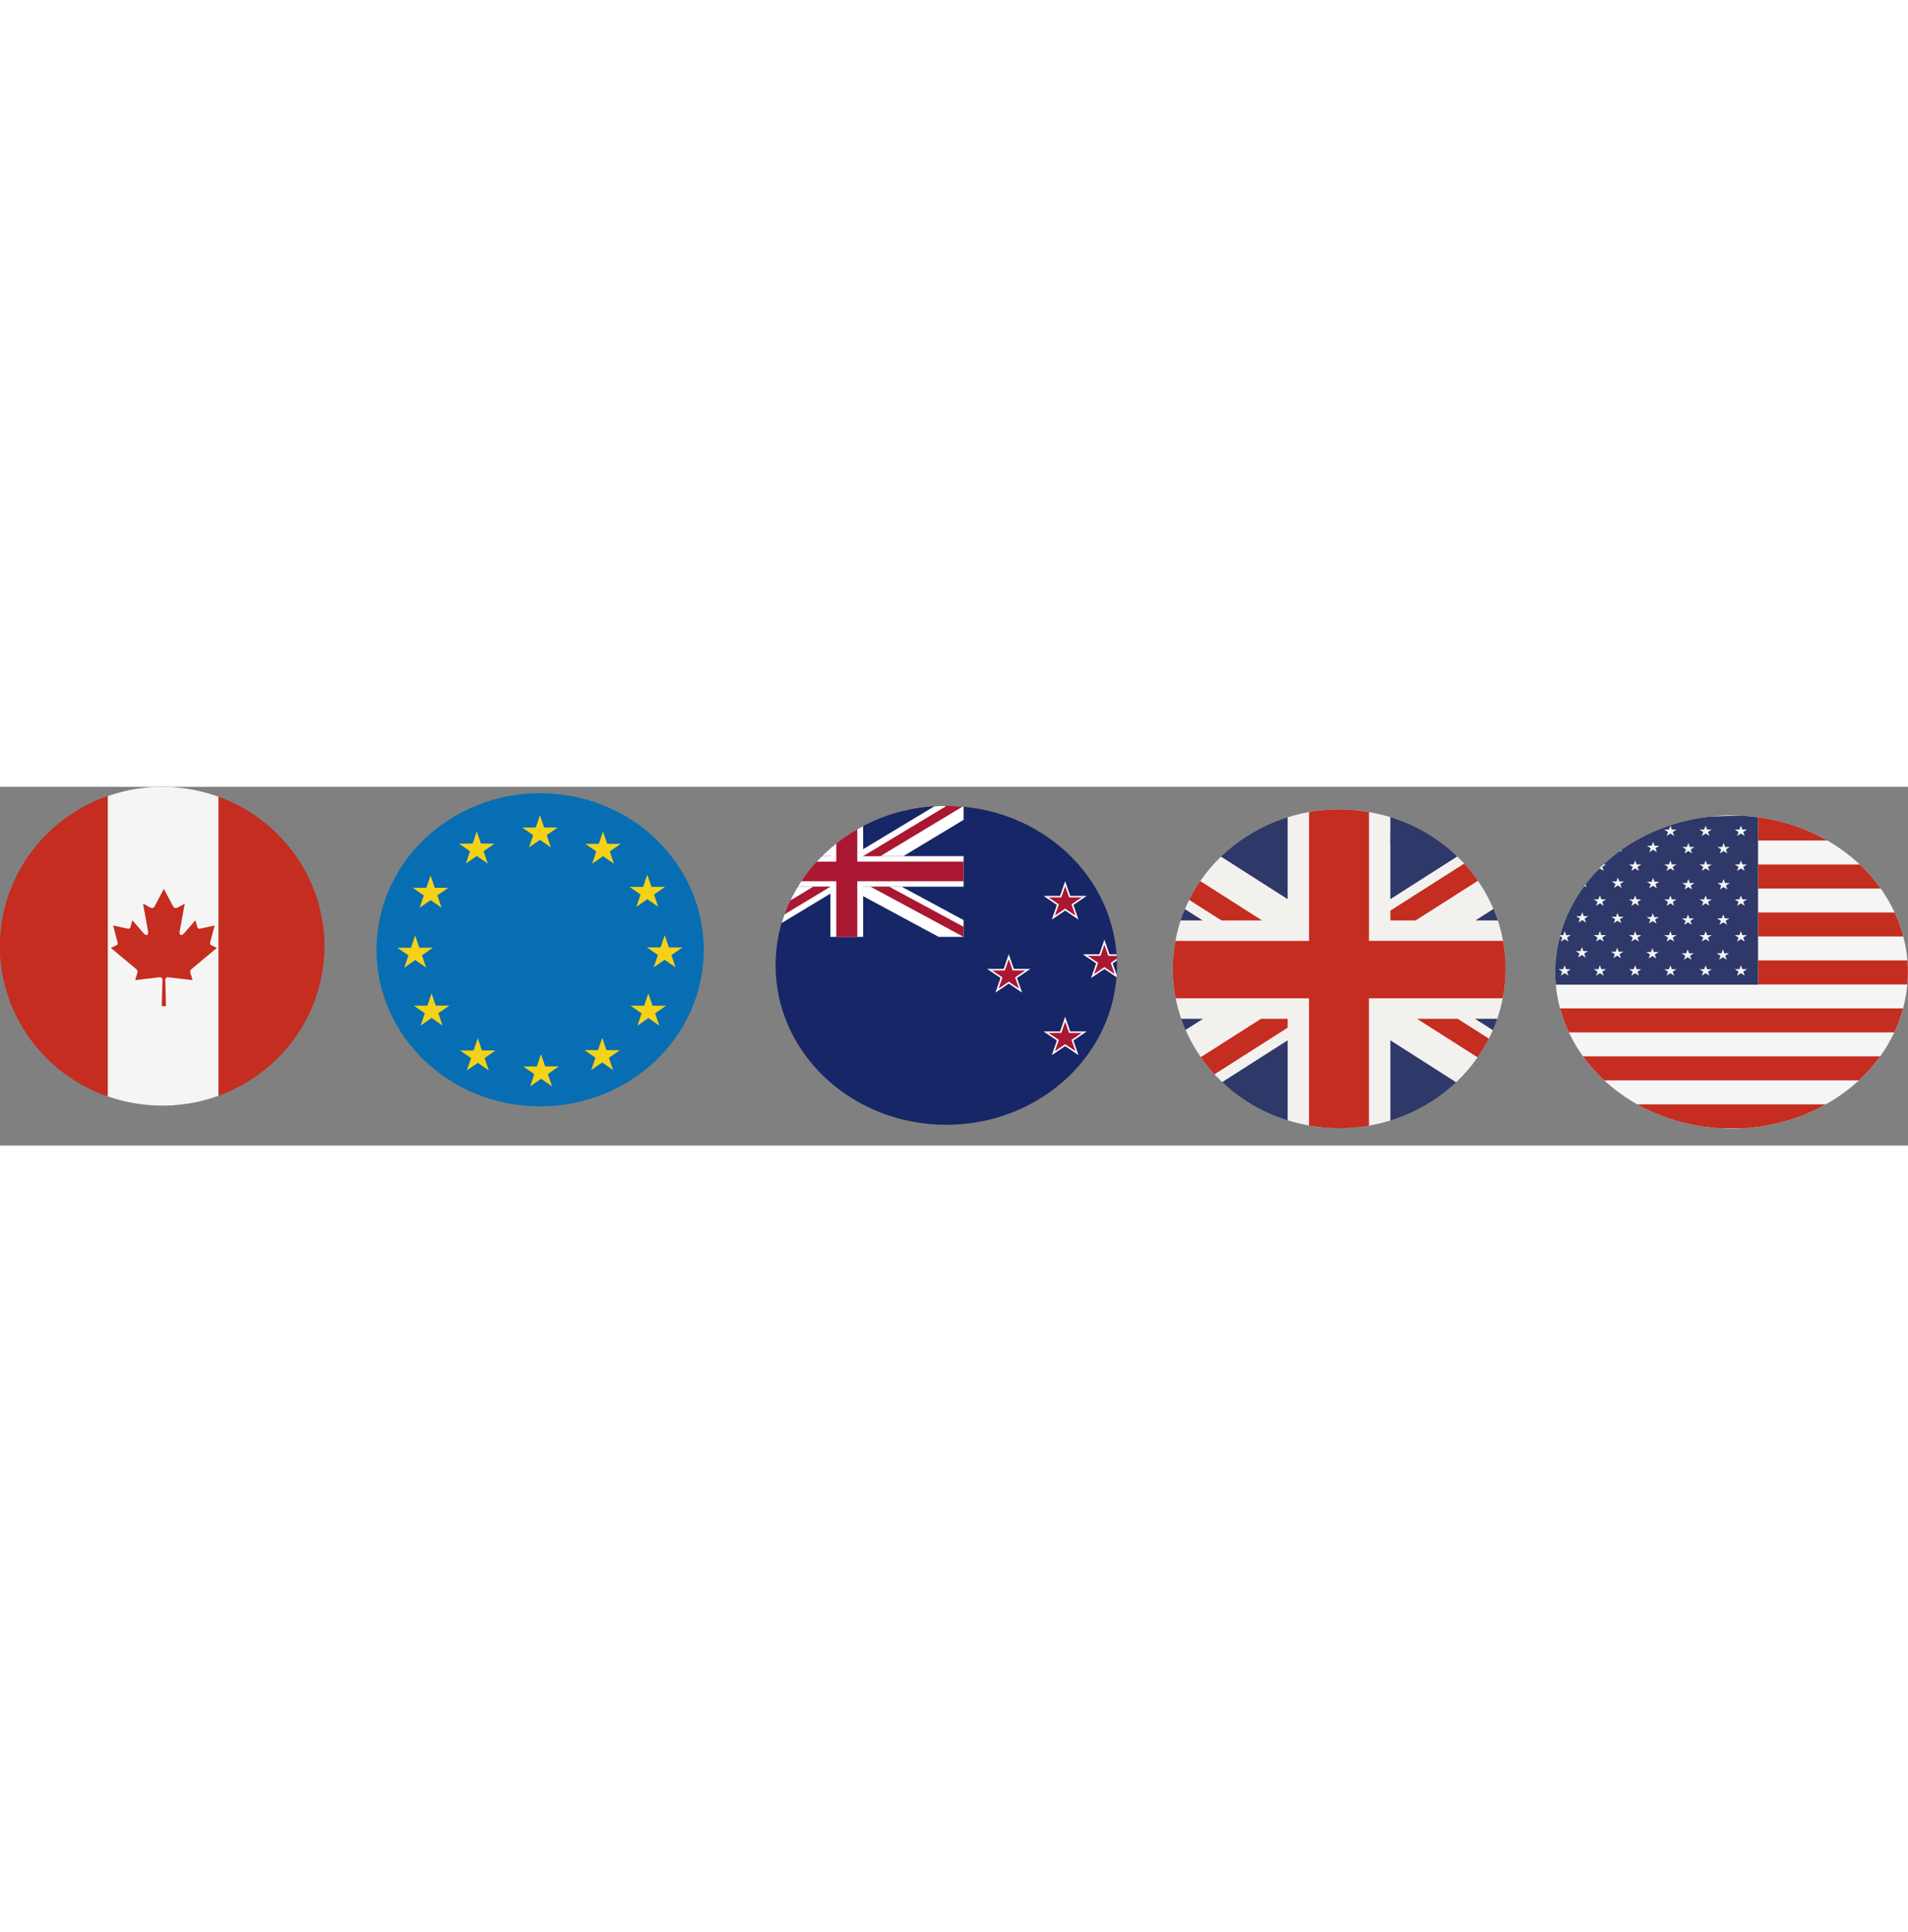 
<svg width="10.34" height="10.47" viewBox="42.778 140.054 208.024 39.106" xmlns="http://www.w3.org/2000/svg">
  <rect x="42.778" y="140.054" width="208.024" height="39.106" fill="#808080" stroke="none"/>
  <defs>
    <clipPath id="clip-2">
      <circle class="cls-4" cx="153.79" cy="153.79" r="153.79" style="fill: none;"/>
    </clipPath>
    <clipPath id="clip-3">
      <path class="cls-6" d="m153.68,0C84.65,0,21.87,46.82,4.54,116.86c-20.42,82.44,29.88,165.81,112.32,186.2,82.45,20.41,165.81-29.88,186.21-112.32,20.4-82.44-29.87-165.81-112.33-186.2C178.34,1.47,165.92,0,153.69,0h-.01" style="fill: none;"/>
    </clipPath>
    <radialGradient id="gradient-1" cx="-338.62" cy="2054.56" r=".78" gradientTransform="translate(67021.2 405863.31) scale(197.47 -197.47)" gradientUnits="userSpaceOnUse">
      <stop offset="0" stop-color="#fff"/>
      <stop offset="0.78" stop-color="#fff"/>
      <stop offset="0.82" stop-color="#f8f8f7"/>
      <stop offset="0.88" stop-color="#e7e5e3"/>
      <stop offset="0.96" stop-color="#cbc7c1"/>
      <stop offset="1" stop-color="#bab4ac"/>
    </radialGradient>
    <style>
      .cls-1 {
        fill: #f5f5f5;
      }

      .cls-2 {
        fill: #c42d1f;
      }
    </style>
  </defs>
  <g id="g-5" style="" transform="matrix(0.115, 0, 0, 0.113, 42.779, 140.054)">
    <g>
      <path class="cls-2" d="m116.86,303.07C34.4,282.67-15.86,199.3,4.54,116.86,24.94,34.41,108.3-15.86,190.74,4.54c82.44,20.4,132.73,103.76,112.32,186.22-20.4,82.44-103.76,132.73-186.2,112.32"/>
      <path class="cls-2" d="m102.15,298.65V8.96C55.27,25.72,17.4,64.9,4.54,116.86c-19.16,77.41,24,155.64,97.61,181.78"/>
      <path class="cls-1" d="m185.42,3.32c-.33-.07-.66-.14-.98-.2-.57-.12-1.14-.23-1.71-.34-.33-.06-.66-.13-.99-.19-.59-.11-1.18-.21-1.78-.32-.3-.05-.6-.11-.9-.16-.74-.12-1.48-.24-2.22-.35-.15-.02-.29-.05-.44-.07-.89-.13-1.78-.26-2.66-.37-.24-.03-.47-.06-.71-.09-.65-.08-1.3-.16-1.95-.24-.31-.04-.62-.07-.93-.1-.58-.06-1.17-.12-1.75-.18-.32-.03-.65-.06-.97-.09-.59-.05-1.18-.1-1.77-.15-.3-.02-.6-.05-.9-.07-.68-.05-1.35-.09-2.03-.13-.21-.01-.41-.03-.61-.04-.89-.05-1.78-.09-2.66-.12-.15,0-.29,0-.43-.01-.74-.03-1.47-.05-2.2-.06-.28,0-.56,0-.84-.01-.6,0-1.21-.02-1.82-.02-.3,0-.61,0-.91,0-.59,0-1.18,0-1.78.02-.29,0-.58,0-.88.01-.65.01-1.3.03-1.95.05-.22,0-.45.01-.67.02-1.76.07-3.51.16-5.26.29-.23.02-.46.04-.69.05-.64.05-1.28.1-1.92.16-.28.02-.56.05-.84.08-.6.06-1.2.12-1.81.18-.27.03-.55.06-.83.09-.64.07-1.28.15-1.91.23-.22.03-.45.05-.67.08-1.74.23-3.48.48-5.21.77-.16.03-.31.05-.46.08-.7.12-1.4.24-2.09.37-.24.04-.48.09-.71.13-.62.12-1.25.24-1.87.36-.25.05-.49.1-.74.15-.64.13-1.28.27-1.91.41-.21.05-.42.09-.63.14-.78.17-1.56.35-2.34.54l-.17.04c-.81.2-1.63.4-2.44.61h0c-4.51,1.17-8.95,2.53-13.31,4.09v289.69c4.78,1.7,9.68,3.18,14.71,4.42,20.63,5.11,41.32,5.78,61.07,2.63.09-.01.18-.03.26-.04.72-.12,1.44-.24,2.16-.36.15-.03.3-.05.46-.08.67-.12,1.34-.24,2.01-.37.2-.04.4-.08.6-.12.63-.12,1.27-.25,1.9-.38.24-.05.48-.1.71-.15.6-.13,1.2-.26,1.8-.39.28-.06.56-.13.83-.2.56-.13,1.12-.26,1.68-.4.42-.1.84-.22,1.26-.32.63-.16,1.26-.33,1.89-.49.62-.17,1.24-.33,1.86-.51.27-.08.54-.16.82-.24.59-.17,1.17-.34,1.76-.51.27-.08.55-.17.82-.25.58-.18,1.16-.36,1.74-.54.27-.09.54-.17.81-.26.58-.19,1.17-.38,1.75-.58.26-.09.52-.18.79-.27.59-.2,1.17-.41,1.75-.62.14-.05.27-.1.41-.15h0c.36-.13.72-.26,1.08-.39V9.56c-.36-.13-.72-.25-1.08-.38v-.02c-.9-.32-1.81-.63-2.72-.94-.09-.03-.18-.06-.27-.09-1.19-.4-2.38-.78-3.58-1.16-.17-.05-.33-.11-.5-.16-1.12-.34-2.25-.67-3.39-.99-.24-.07-.47-.14-.71-.21-1.35-.37-2.71-.73-4.08-1.07-.89-.22-1.77-.43-2.66-.63-.28-.06-.57-.12-.85-.19-.61-.14-1.21-.27-1.82-.4"/>
      <path class="cls-2" d="m155.35,211.64h1.99l-.64-26.43,1.84-1.58c8.28.99,15.72,1.88,24.01,2.89l-2.11-7.22c-.34-1.27.15-2.66,1.09-3.43l24.07-20.44-4.99-2.45c-2.18-.82-1.57-2.11-.78-5.2l3.66-13.97-13.97,3.07c-1.37.22-2.28-.69-2.48-1.55l-1.81-6.57-11.05,12.94c-1.57,2.08-4.76,2.08-3.77-2.72l4.73-26.22-6.34,3.44c-1.78,1.03-3.56,1.2-4.56-.65l-8.89-17.06-8.9,17.06c-.99,1.85-2.78,1.68-4.55.65l-6.33-3.44,4.72,26.22c.98,4.8-2.2,4.8-3.77,2.72l-11.06-12.94-1.79,6.57c-.21.86-1.11,1.77-2.48,1.55l-13.98-3.07,3.67,13.97c.79,3.1,1.4,4.38-.79,5.2l-5,2.45,24.08,20.44c.95.77,1.43,2.16,1.1,3.43l-2.11,7.22c8.28-1.01,15.72-1.9,24-2.89l1.84,1.58-.64,26.43h1.99Z"/>
    </g>
  </g>
  <g id="g-6" transform="matrix(0.116, 0, 0, 0.111, 83.825, 140.75)" style="">
    <g>
      <path class="cls-2" d="m4.54,116.86C24.94,34.4,108.32-15.86,190.75,4.54c82.45,20.4,132.72,103.76,112.33,186.2-20.4,82.44-103.76,132.73-186.21,112.32C34.42,282.67-15.87,199.31,4.54,116.86" style="fill: rgb(7, 110, 179);"/>
      <path class="cls-1" d="m55.71,208.65l-3.95-12.11-3.92,12.13h-12.73l10.3,7.49-3.92,12.08,10.3-7.49,10.3,7.49-3.95-12.11,10.28-7.48h-12.7Zm-19.31-44.79l10.33,7.46-3.98-12.08,10.28-7.51-12.73.03-3.98-12.08-3.9,12.11-12.73.05,10.33,7.44-3.9,12.11,10.27-7.51Zm179.71,88.52l-3.9-12.11-3.98,12.08-12.7-.05,10.27,7.51-4,12.11,10.33-7.46,10.27,7.51-3.9-12.11,10.33-7.46-12.73-.03Zm-116.97.28l-3.92-12.08-3.92,12.11-12.73.03,10.3,7.46-3.9,12.11,10.27-7.51,10.3,7.46-3.95-12.08,10.28-7.49h-12.73Zm59.45,15.7l-3.95-12.08-3.92,12.13h-12.7l10.28,7.49-3.87,12.08,10.27-7.49,10.33,7.44-3.97-12.08,10.25-7.49h-12.7Zm100.86-59.64l-3.95-12.08-3.92,12.08-12.73.03,10.33,7.46-3.92,12.11,10.28-7.49,10.3,7.46-3.95-12.08,10.3-7.51-12.73.03Zm28.11-57.16l-12.73-.05-3.87-12.11-4,12.08-12.73-.05,10.27,7.51-3.97,12.08,10.32-7.44,10.28,7.54-3.9-12.13,10.33-7.43Zm-43.29-39.97l10.27-7.48,10.3,7.48-3.95-12.08,10.3-7.51-12.73.03-3.95-12.13-3.92,12.13h-12.73l10.33,7.49-3.92,12.08Zm-31.39-73.94l-3.9,12.08-12.73.03,10.33,7.46-3.92,12.11,10.28-7.46,10.3,7.44-3.95-12.08,10.28-7.51-12.7.03-3.98-12.08ZM40.58,112.53l10.28-7.49,10.3,7.46-3.95-12.11,10.3-7.49h-12.73l-3.95-12.08-3.92,12.11-12.73.02,10.3,7.46-3.9,12.11Zm43.4-43.37l10.3-7.49,10.28,7.46-3.93-12.11,10.28-7.49h-12.7l-3.95-12.08-3.92,12.11h-12.73l10.3,7.46-3.92,12.14Zm59.35-15.85l10.3-7.49,10.3,7.49-3.92-12.11,10.27-7.46h-12.73l-3.92-12.11-3.92,12.11h-12.73l10.27,7.46-3.92,12.11Z" style="fill: rgb(244, 210, 23);"/>
    </g>
  </g>
  <g id="g-7" transform="matrix(0.121, 0, 0, 0.113, 127.339, 142.142)" style="">
    <g class="cls-3" style="clip-path: url('#clip-2');">
      <g>
        <rect class="cls-5" x="-93.29" y="0" width="512.65" height="307.59" style="fill: rgb(22, 38, 103);"/>
        <g>
          <rect class="cls-5" x="-41.11" y="0" width="210.5" height="126.3" style="fill: rgb(22, 38, 103);"/>
          <g>
            <rect class="cls-1" x="49.4" y="0" width="29.47" height="126.3" style="fill: rgb(255, 255, 255);"/>
            <rect class="cls-1" x="-41.11" y="48.42" width="210.5" height="29.47" style="fill: rgb(255, 255, 255);"/>
            <rect class="cls-2" x="-41.11" y="53.68" width="210.5" height="18.95" style="fill: rgb(170, 23, 49);"/>
            <rect class="cls-2" x="54.66" y="0" width="18.95" height="126.3" style="fill: rgb(170, 23, 49);"/>
          </g>
          <g>
            <polygon class="cls-1" points="49.4 77.89 49.4 84.57 -15.27 126.3 -41.11 126.3 -41.11 112.91 13.16 77.89 49.4 77.89" style="fill: rgb(255, 255, 255);"/>
            <polygon class="cls-2" points="49.4 77.89 -25.61 126.3 -41.11 126.3 -41.11 126.28 33.88 77.89 49.4 77.89" style="fill: rgb(170, 23, 49);"/>
          </g>
          <g>
            <polygon class="cls-1" points="169.39 110.1 169.39 126.3 146.93 126.3 78.87 87.03 78.87 77.89 113.57 77.89 169.39 110.1" style="fill: rgb(255, 255, 255);"/>
            <polygon class="cls-2" points="169.39 116.58 169.39 126.3 85.51 77.89 102.35 77.89 169.39 116.58" style="fill: rgb(170, 23, 49);"/>
          </g>
          <g>
            <polygon class="cls-1" points="169.39 0 169.39 13.41 115.12 48.42 78.87 48.42 78.87 48.41 78.87 41.74 143.57 0 169.39 0" style="fill: rgb(255, 255, 255);"/>
            <polygon class="cls-2" points="169.39 0 169.39 .04 94.4 48.42 78.87 48.42 78.87 48.41 153.92 0 169.39 0" style="fill: rgb(170, 23, 49);"/>
          </g>
          <g>
            <polygon class="cls-1" points="49.4 39.76 49.4 48.42 14.02 48.42 -41.11 16.4 -41.11 0 -19.05 0 49.4 39.76" style="fill: rgb(255, 255, 255);"/>
            <polygon class="cls-2" points="41.95 48.42 25.19 48.42 -41.11 9.91 -41.11 .17 41.95 48.42" style="fill: rgb(170, 23, 49);"/>
          </g>
        </g>
        <g>
          <polygon class="cls-2" points="210.09 145.43 214.16 157.94 227.3 157.94 216.67 165.66 220.73 178.17 210.09 170.44 199.46 178.17 203.52 165.66 192.88 157.94 206.03 157.94 210.09 145.43" style="fill: rgb(170, 23, 49);"/>
          <path class="cls-1" d="m198.07,180.08l4.59-14.14-12.03-8.74h14.86l4.59-14.14,4.59,14.14h14.87l-12.03,8.74,4.59,14.14-12.03-8.74-12.03,8.74Zm12.03-10.54l9.25,6.72-3.53-10.87,9.25-6.72h-11.43l-3.53-10.87-3.53,10.87h-11.43l9.25,6.72-3.53,10.87,9.25-6.72Z" style="fill: rgb(255, 255, 255);"/>
        </g>
        <g>
          <polygon class="cls-2" points="260.91 74.99 264.98 87.49 278.12 87.49 267.49 95.22 271.55 107.72 260.91 100 250.28 107.72 254.34 95.22 243.7 87.49 256.85 87.49 260.91 74.99" style="fill: rgb(170, 23, 49);"/>
          <path class="cls-1" d="m272.94,109.64l-12.03-8.74-12.03,8.74,4.59-14.14-12.03-8.74h14.87l4.59-14.14,4.59,14.14h14.87l-12.03,8.74,4.59,14.14Zm-26.99-21.42l9.25,6.72-3.53,10.87,9.25-6.72,9.25,6.72-3.53-10.87,9.25-6.72h-11.43l-3.53-10.87-3.53,10.87h-11.43Z" style="fill: rgb(255, 255, 255);"/>
        </g>
        <g>
          <polygon class="cls-2" points="296.27 131.37 300.34 143.88 313.48 143.88 302.85 151.61 306.91 164.11 296.27 156.38 285.64 164.11 289.7 151.61 279.06 143.88 292.21 143.88 296.27 131.37" style="fill: rgb(170, 23, 49);"/>
          <path class="cls-1" d="m284.25,166.02l4.59-14.14-12.03-8.74h14.87l4.59-14.14,4.59,14.14h14.87l-12.03,8.74,4.59,14.14-12.03-8.74-12.03,8.74Zm12.03-10.54l9.25,6.72-3.53-10.87,9.25-6.72h-11.43l-3.53-10.87-3.53,10.87h-11.43l9.25,6.72-3.53,10.87,9.25-6.72Z" style="fill: rgb(255, 255, 255);"/>
        </g>
        <g>
          <polygon class="cls-2" points="260.91 205.77 264.98 218.27 278.12 218.27 267.49 226 271.55 238.5 260.91 230.77 250.28 238.5 254.34 226 243.7 218.27 256.85 218.27 260.91 205.77" style="fill: rgb(170, 23, 49);"/>
          <path class="cls-1" d="m272.94,240.41l-12.03-8.74-12.03,8.74,4.59-14.14-12.03-8.74h14.87l4.59-14.14,4.59,14.14h14.87l-12.03,8.74,4.59,14.14Zm-26.99-21.41l9.25,6.72-3.53,10.87,9.25-6.72,9.25,6.72-3.53-10.87,9.25-6.72h-11.43l-3.53-10.87-3.53,10.87h-11.43Z" style="fill: rgb(255, 255, 255);"/>
        </g>
      </g>
    </g>
  </g>
  <g id="g-8" transform="matrix(0.118, 0, 0, 0.113, 170.641, 142.516)" style="">
    <g>
      <g class="cls-5" style="clip-path: url('#clip-3');">
        <rect class="cls-4" x="-15.87" y="0" width="339.34" height="323.47" style="fill: url('#gradient-1');"/>
      </g>
      <path class="cls-1" d="m4.54,116.86C24.94,34.4,108.32-15.86,190.75,4.54c82.45,20.4,132.72,103.76,112.33,186.2-20.4,82.44-103.76,132.73-186.21,112.32C34.42,282.67-15.87,199.3,4.54,116.86" style="fill: rgb(46, 56, 105);"/>
      <path class="cls-2" d="m262.89,45.39l-61.84,41.22V7.48c-3.38-1.09-6.81-2.07-10.3-2.94-29.01-7.18-58.14-5.6-84.6,3.05v79.02l-61.59-41.05c-14.11,14.21-25.57,31.31-33.35,50.68l16.31,10.87H7.31c-1.01,3.2-1.94,6.44-2.76,9.74-7.24,29.22-5.58,58.55,3.23,85.16h20.15l-16.14,10.76c7.82,18.8,19.33,35.95,33.85,50.34l60.52-40.34v77.22c3.5,1.14,7.07,2.17,10.71,3.06,28.87,7.15,57.84,5.62,84.19-2.92v-77.36l60.76,40.5c14.27-14.05,25.93-31.02,33.94-50.28l-16.47-10.98h20.55c1.21-3.69,2.3-7.45,3.25-11.27,7.09-28.66,5.63-57.43-2.74-83.62h-20.65l16.63-11.08c-7.67-18.88-19.03-36.14-33.43-50.65" style="fill: rgb(243, 241, 238);"/>
      <path class="cls-7" d="m82.5,107.12l-57.1-37.98c-3.8,5.76-7.24,11.82-10.27,18.15l29.81,19.83h37.56Zm199.47-38.28c-3.84-5.79-8.07-11.33-12.66-16.57l-68.25,45.39v9.45h23.38l57.54-38.28ZM25.83,239.04c3.85,5.78,8.09,11.3,12.7,16.53l67.63-44.98v-8.57h-24.65l-55.68,37.03Zm279.41-112.16h-123.95V2.52c-18.79-3.43-37.5-3.28-55.37.03v124.34H2.42c-3.36,18.79-3.14,37.49.23,55.35h123.26v122.78c18.79,3.48,37.49,3.38,55.37.12v-122.9h123.63c3.55-18.77,3.5-37.47.31-55.35m-79.49,75.14l55.96,37.21c3.83-5.74,7.3-11.78,10.36-18.09l-28.77-19.13h-37.56Z" style="fill: rgb(196, 45, 31);"/>
      <path class="cls-3" d="m201.06,23.48h0v9.97c.6-1.89.92-3.68.92-5.36,0-1.65-.3-3.19-.92-4.61" style="fill: rgb(56, 61, 97);"/>
    </g>
  </g>
  <g id="g-9" transform="matrix(0.125, 0, 0, 0.111, 212.342, 143.175)" style="">
    <g>
      <path class="cls-2" d="m4.54,116.86C24.94,34.4,108.32-15.86,190.75,4.54c82.45,20.4,132.72,103.76,112.33,186.2-20.4,82.44-103.76,132.73-186.21,112.32C34.42,282.67-15.87,199.3,4.54,116.86" style="fill: rgb(245, 245, 245);"/>
      <path class="cls-3" d="m296.03,95.32h-119.13v23.54h126.69c-1.89-8.07-4.43-15.94-7.56-23.54m-30.41-47.11h-88.72v23.57h106.97c-5.3-8.41-11.41-16.3-18.25-23.57M42.74,260.17h222.14c6.88-7.17,13.09-15.04,18.53-23.54H24.25c5.37,8.41,11.57,16.3,18.49,23.54M190.75,4.54c-4.62-1.14-9.24-2.05-13.85-2.76v22.89h60.46c-13.94-9.02-29.59-15.92-46.62-20.13m116.44,137.87h-130.29v23.57h130.2c.64-7.93.66-15.8.08-23.57M11.92,213.09h283.8c2.97-7.14,5.44-14.6,7.36-22.34.1-.41.19-.81.29-1.22H4.22c1.94,8.08,4.52,15.96,7.7,23.56m104.95,89.97c9.1,2.25,18.21,3.64,27.25,4.22h19.57c26.03-1.67,50.87-9.95,72.38-23.56H71.48c13.63,8.63,28.86,15.26,45.39,19.34" style="fill: rgb(196, 45, 31);"/>
      <path class="cls-1" d="m165.25,157.34l-3.32-2.42-3.33,2.42,1.27-3.9-3.32-2.42h4.1l1.28-3.9,1.26,3.9h4.11l-3.32,2.42,1.27,3.9Zm-16.34-123.93l1.27,3.92-3.32-2.42-3.33,2.42,1.28-3.92-3.33-2.4h4.1l1.28-3.92,1.27,3.92h4.11l-3.33,2.4Zm0,35.41l1.27,3.9-3.32-2.42-3.33,2.42,1.28-3.9-3.33-2.42h4.1l1.28-3.9,1.27,3.9h4.11l-3.33,2.42Zm-.3,34.69l1.27,3.9-3.33-2.42-3.32,2.42,1.27-3.9-3.33-2.42h4.12l1.27-3.9,1.26,3.9h4.11l-3.32,2.42Zm.96,38.19l-3.33-2.42-3.32,2.42,1.26-3.9-3.33-2.42h4.11l1.27-3.9,1.27,3.9h4.12l-3.33,2.42,1.28,3.9Zm-16.35-91.13l1.28,3.9-3.32-2.4-3.34,2.4,1.28-3.9-3.32-2.42h4.1l1.28-3.9,1.26,3.9h4.1l-3.32,2.42Zm0,34.31l1.28,3.9-3.32-2.42-3.34,2.42,1.28-3.9-3.32-2.42h4.1l1.28-3.9,1.26,3.9h4.1l-3.32,2.42Zm0,35.07l1.28,3.92-3.32-2.42-3.34,2.42,1.28-3.92-3.32-2.4h4.1l1.28-3.92,1.26,3.92h4.1l-3.32,2.4Zm1.28,37.4l-3.32-2.42-3.34,2.42,1.28-3.9-3.32-2.42h4.1l1.28-3.9,1.26,3.9h4.1l-3.32,2.42,1.28,3.9Zm-16.35-123.93l1.28,3.92-3.33-2.42-3.33,2.42,1.28-3.92-3.32-2.4h4.1l1.27-3.92,1.27,3.92h4.11l-3.33,2.4Zm0,35.41l1.28,3.9-3.33-2.42-3.33,2.42,1.28-3.9-3.32-2.42h4.1l1.27-3.9,1.27,3.9h4.11l-3.33,2.42Zm-.29,34.69l1.27,3.9-3.33-2.42-3.32,2.42,1.27-3.9-3.33-2.42h4.1l1.28-3.9,1.27,3.9h4.12l-3.32,2.42Zm.95,38.19l-3.32-2.42-3.33,2.42,1.27-3.9-3.32-2.42h4.1l1.28-3.9,1.27,3.9h4.1l-3.32,2.42,1.27,3.9Zm-16.33-125.41l1.27,3.9-3.32-2.42-3.33,2.42,1.27-3.9-3.32-2.42h4.11l1.27-3.9,1.27,3.9h4.12l-3.33,2.42Zm0,34.28l1.27,3.9-3.32-2.4-3.33,2.4,1.27-3.9-3.32-2.42h4.11l1.27-3.9,1.27,3.9h4.12l-3.33,2.42Zm0,34.31l1.27,3.9-3.32-2.42-3.33,2.42,1.27-3.9-3.32-2.42h4.11l1.27-3.9,1.27,3.9h4.12l-3.33,2.42Zm0,35.07l1.27,3.92-3.32-2.42-3.33,2.42,1.27-3.92-3.32-2.4h4.11l1.27-3.92,1.27,3.92h4.12l-3.33,2.4Zm1.27,37.4l-3.32-2.42-3.33,2.42,1.27-3.9-3.32-2.42h4.11l1.27-3.9,1.27,3.9h4.12l-3.33,2.42,1.27,3.9Zm-16.33-125.16l1.28,3.92-3.34-2.42-3.32,2.42,1.28-3.92-3.33-2.4h4.1l1.27-3.9,1.28,3.9h4.1l-3.32,2.4Zm0,35.4l1.28,3.9-3.34-2.4-3.32,2.4,1.28-3.9-3.33-2.42h4.1l1.27-3.9,1.28,3.9h4.1l-3.32,2.42Zm-.31,34.69l1.28,3.9-3.32-2.42-3.34,2.42,1.28-3.9-3.32-2.42h4.1l1.28-3.9,1.26,3.9h4.11l-3.33,2.42Zm.97,38.21l-3.33-2.42-3.32,2.42,1.27-3.92-3.33-2.4h4.1l1.28-3.9,1.27,3.9h4.12l-3.32,2.4,1.27,3.92Zm-16.33-89.92l1.28,3.9-3.32-2.4-3.34,2.4,1.28-3.9-3.32-2.42h4.09l1.29-3.9,1.26,3.9h4.1l-3.32,2.42Zm0,34.31l1.28,3.9-3.32-2.42-3.34,2.42,1.28-3.9-3.32-2.42h4.09l1.29-3.9,1.26,3.9h4.1l-3.32,2.42Zm0,35.07l1.28,3.92-3.32-2.42-3.34,2.42,1.28-3.92-3.32-2.4h4.09l1.29-3.92,1.26,3.92h4.1l-3.32,2.4Zm1.28,37.4l-3.32-2.42-3.34,2.42,1.28-3.9-3.32-2.42h4.09l1.29-3.9,1.26,3.9h4.1l-3.32,2.42,1.28,3.9Zm-16.35-90.1l1.27,3.9-3.32-2.42-3.33,2.42,1.28-3.9-3.33-2.42h4.11l1.27-3.9,1.26,3.9h4.12l-3.33,2.42Zm-.3,34.69l1.27,3.9-3.32-2.42-3.33,2.42,1.27-3.9-3.32-2.42h4.1l1.28-3.9,1.25,3.9h4.12l-3.32,2.42Zm.95,38.19l-3.32-2.42-3.32,2.42,1.27-3.9-3.33-2.42h4.12l1.27-3.9,1.28,3.9h4.1l-3.33,2.42,1.27,3.9ZM129.91,13.86l1.28-3.9,1.26,3.9h4.1l-3.32,2.42,1.28,3.9-3.32-2.42-3.34,2.42,1.28-3.9-3.32-2.42h4.1Zm30.74,103.68l1.28-3.92,1.26,3.92h4.11l-3.32,2.4,1.27,3.92-3.32-2.42-3.33,2.42,1.27-3.92-3.32-2.4h4.1Zm0-35.09l1.28-3.9,1.26,3.9h4.11l-3.32,2.42,1.27,3.9-3.32-2.42-3.33,2.42,1.27-3.9-3.32-2.42h4.1Zm0-34.31l1.28-3.9,1.26,3.9h4.11l-3.32,2.42,1.27,3.9-3.32-2.4-3.33,2.4,1.27-3.9-3.32-2.42h4.1Zm0-34.28l1.28-3.9,1.26,3.9h4.11l-3.32,2.42,1.27,3.9-3.32-2.42-3.33,2.42,1.27-3.9-3.32-2.42h4.1ZM41,84.87l1.27,3.9-3.33-2.42-3.32,2.42,1.27-3.9-3.33-2.42h4.1l1.28-3.9,1.27,3.9h4.12l-3.32,2.42Zm0,35.07l1.27,3.92-3.33-2.42-3.32,2.42,1.27-3.92-3.33-2.4h4.1l1.28-3.92,1.27,3.92h4.12l-3.32,2.4Zm1.27,37.4l-3.33-2.42-3.32,2.42,1.27-3.9-3.33-2.42h4.1l1.28-3.9,1.27,3.9h4.12l-3.32,2.42,1.27,3.9Zm-16.66-56.01l1.28,3.9-3.33-2.42-3.32,2.42,1.27-3.9-3.33-2.42h4.12l1.27-3.9,1.28,3.9h4.1l-3.33,2.42Zm.97,38.19l-3.32-2.42-3.34,2.42,1.28-3.9-3.32-2.42h4.1l1.28-3.9,1.25,3.9h4.12l-3.33,2.42,1.28,3.9Zm-15.07,17.83l-3.32-2.42-3.33,2.42,1.27-3.9-3.32-2.42h4.11l1.27-3.9,1.28,3.9h4.09l-3.32,2.42,1.27,3.9ZM176.91,1.78c-1.51-.23-12.72-1.46-14.23-1.65l-27.64,1.02c-28.65,3.53-55.53,15.09-77.66,32.87l.57,1.75-1.44-1.05c-5.09,4.15-9.91,8.64-14.45,13.43h2.27l-3.32,2.42,1.27,3.9-3.33-2.4-1.33.96c-3.1,3.57-6.04,7.3-8.82,11.17h.46l-.96.7c-.67.95-1.34,1.91-1.99,2.88l.89,2.75-1.83-1.32c-9.35,14.2-16.5,30.21-20.82,47.66-.06.23-.11.46-.16.69h2.55l1.27-3.92,1.28,3.92h4.09l-3.32,2.4,1.27,3.92-3.32-2.42-3.33,2.42,1.27-3.92-1.98-1.43C.37,134.54-.76,150.58.5,166.18h176.4V1.78Z" style="fill: rgb(46, 56, 105);"/>
    </g>
  </g>
</svg>